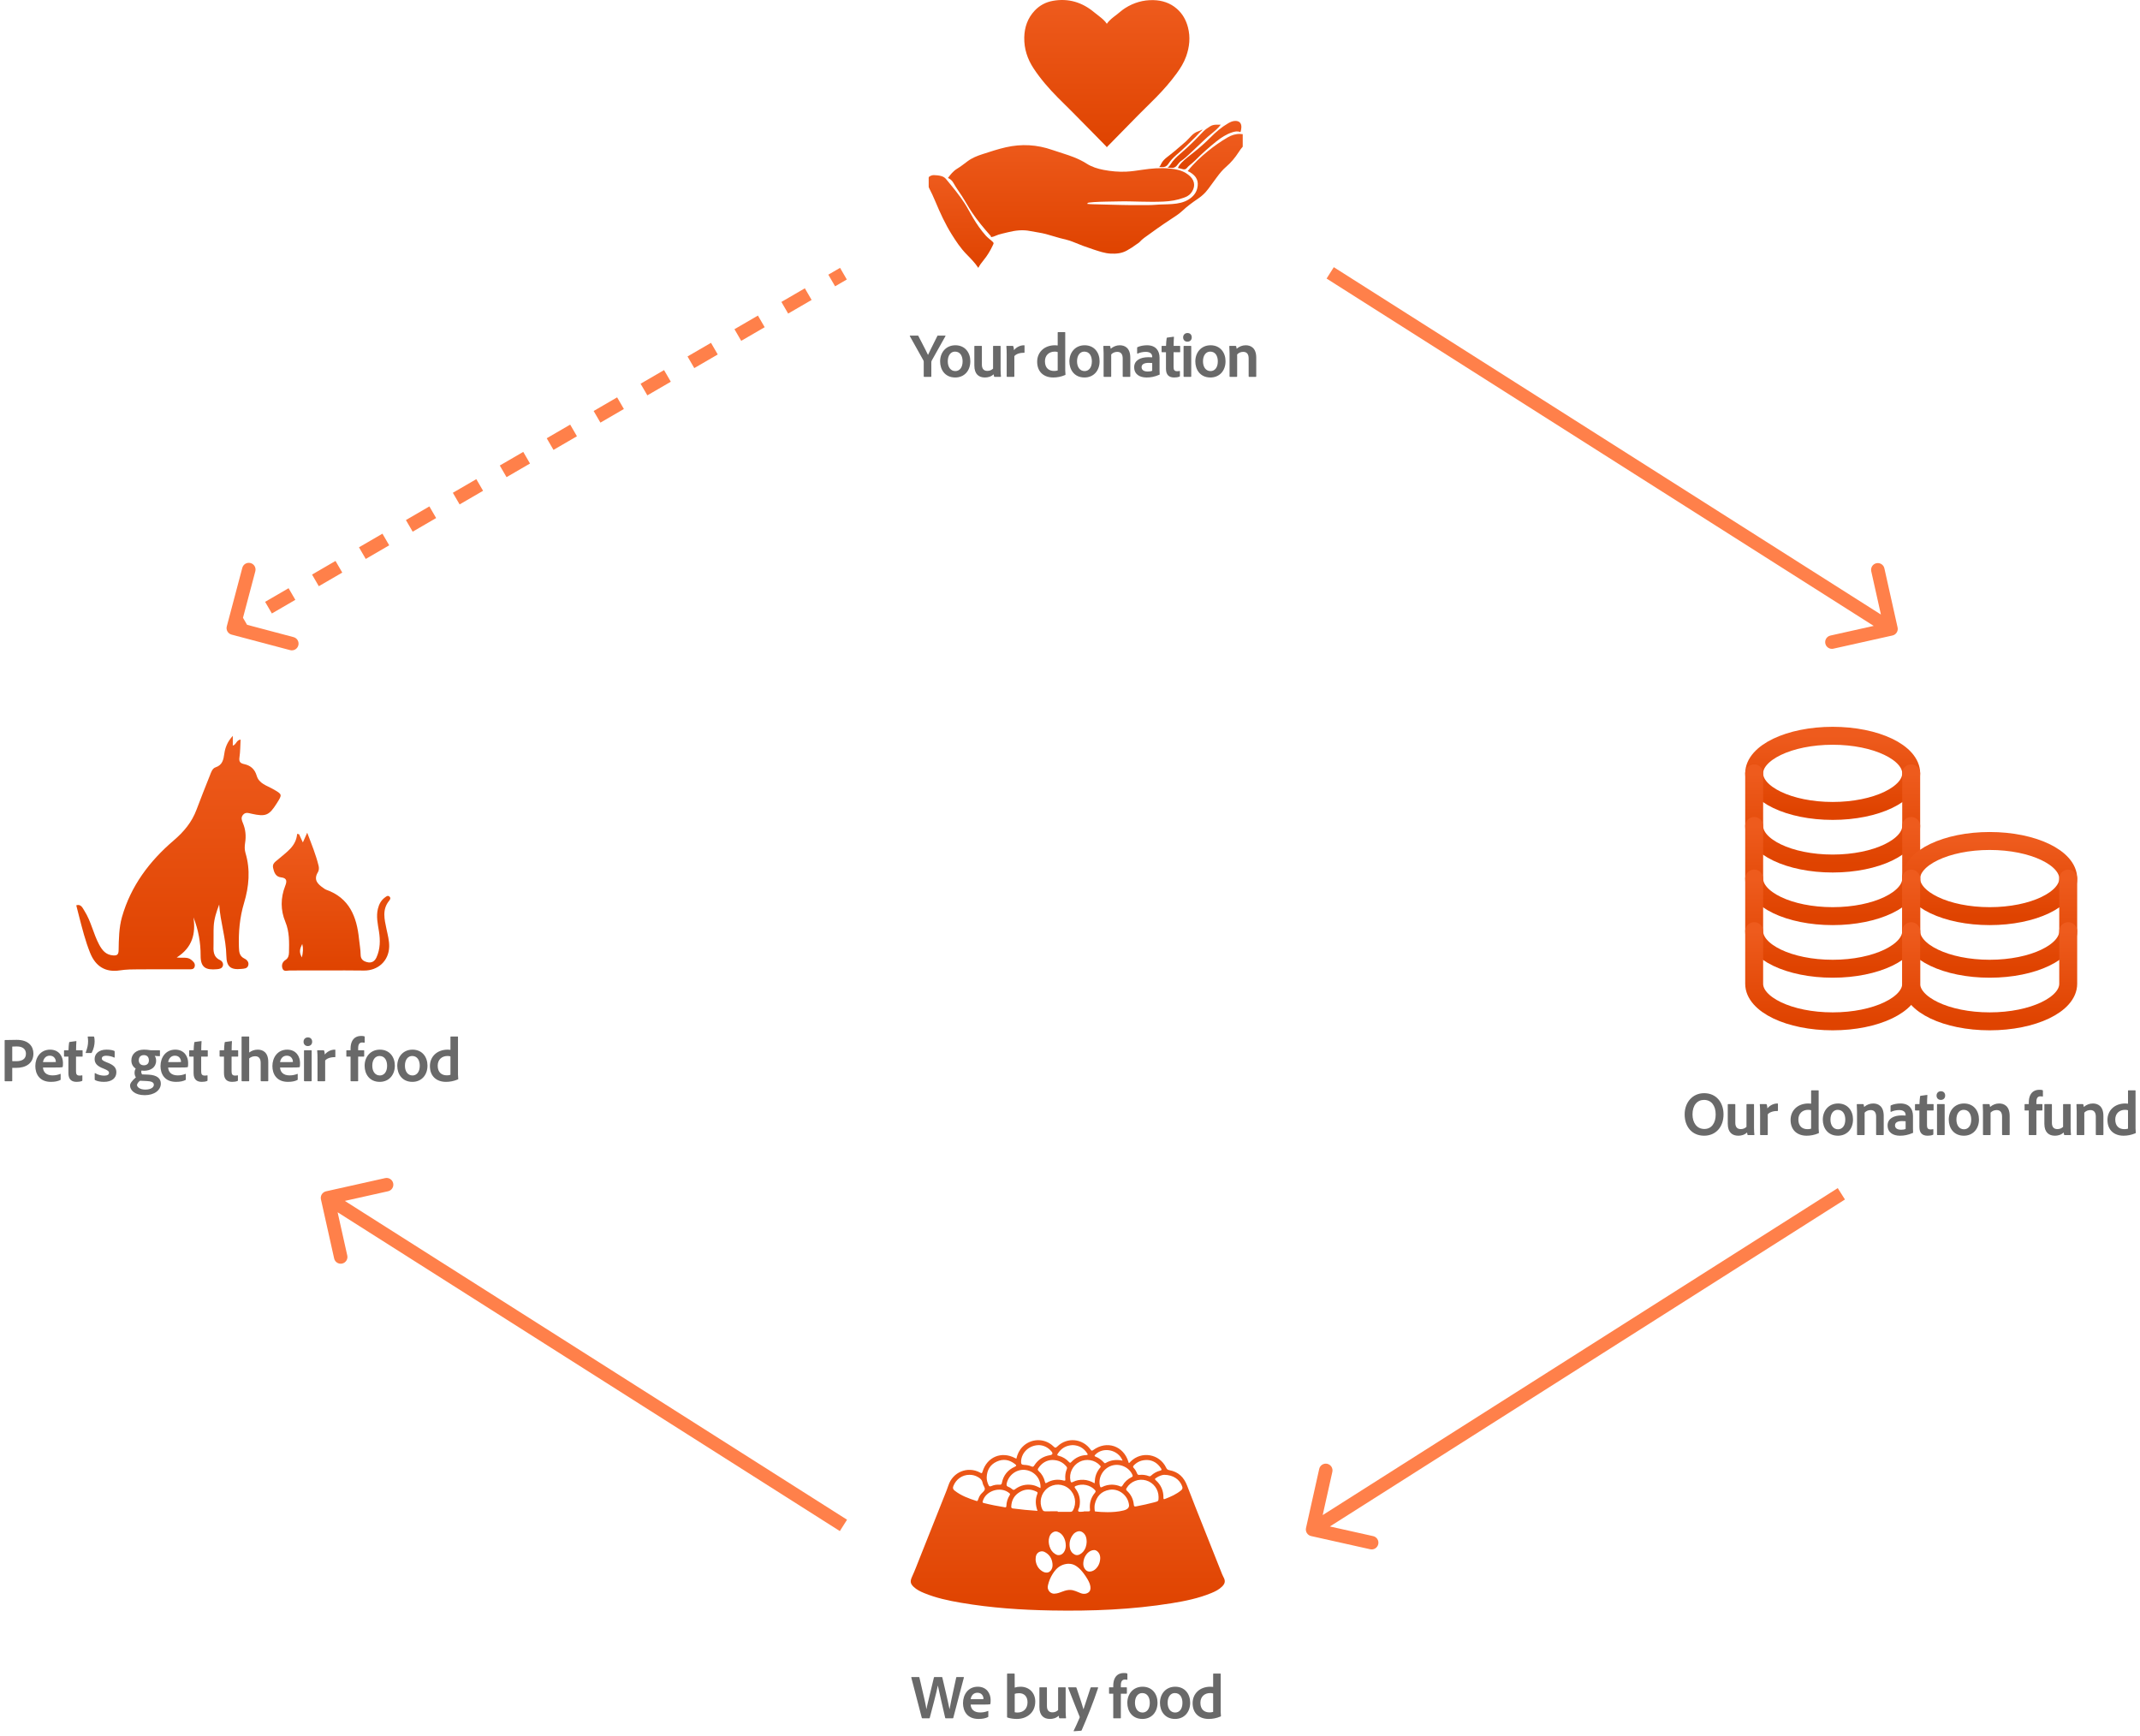 <svg width="477" height="387" viewBox="0 0 477 387" fill="none" xmlns="http://www.w3.org/2000/svg">
<path d="M408.5 180.75C418.165 180.75 426 177 426 172.375C426 167.75 418.165 164 408.5 164C398.835 164 391 167.75 391 172.375C391 177 398.835 180.75 408.5 180.75Z" stroke="url(#paint0_linear_540_60)" stroke-width="4" stroke-linecap="round" stroke-linejoin="round"/>
<path d="M391 172.375C391 172.375 391 179.475 391 184.1C391 188.725 398.835 192.475 408.5 192.475C418.165 192.475 426 188.725 426 184.1C426 181.36 426 172.375 426 172.375" stroke="url(#paint1_linear_540_60)" stroke-width="4" stroke-linecap="round" stroke-linejoin="round"/>
<path d="M391 184.1C391 184.1 391 191.2 391 195.825C391 200.45 398.835 204.2 408.5 204.2C418.165 204.2 426 200.45 426 195.825C426 193.085 426 184.1 426 184.1" stroke="url(#paint2_linear_540_60)" stroke-width="4" stroke-linecap="round" stroke-linejoin="round"/>
<path d="M391 195.825C391 195.825 391 202.925 391 207.55C391 212.175 398.835 215.925 408.5 215.925C418.165 215.925 426 212.175 426 207.55C426 204.81 426 195.825 426 195.825" stroke="url(#paint3_linear_540_60)" stroke-width="4" stroke-linecap="round" stroke-linejoin="round"/>
<path d="M391 207.55C391 207.55 391 214.65 391 219.275C391 223.9 398.835 227.65 408.5 227.65C418.165 227.65 426 223.9 426 219.275C426 216.535 426 207.55 426 207.55" stroke="url(#paint4_linear_540_60)" stroke-width="4" stroke-linecap="round" stroke-linejoin="round"/>
<path d="M443.5 204.2C453.165 204.2 461 200.45 461 195.825C461 191.2 453.165 187.45 443.5 187.45C433.835 187.45 426 191.2 426 195.825C426 200.45 433.835 204.2 443.5 204.2Z" stroke="url(#paint5_linear_540_60)" stroke-width="4" stroke-linecap="round" stroke-linejoin="round"/>
<path d="M426 195.825C426 195.825 426 202.925 426 207.55C426 212.175 433.835 215.925 443.5 215.925C453.165 215.925 461 212.175 461 207.55C461 204.81 461 195.825 461 195.825" stroke="url(#paint6_linear_540_60)" stroke-width="4" stroke-linecap="round" stroke-linejoin="round"/>
<path d="M426 207.55C426 207.55 426 214.65 426 219.275C426 223.9 433.835 227.65 443.5 227.65C453.165 227.65 461 223.9 461 219.275C461 216.535 461 207.55 461 207.55" stroke="url(#paint7_linear_540_60)" stroke-width="4" stroke-linecap="round" stroke-linejoin="round"/>
<path d="M379.844 243.662C377.268 243.662 375.504 245.706 375.504 248.394C375.504 251.124 377.128 253.14 379.844 253.14C382.392 253.14 384.184 251.25 384.17 248.352C384.156 245.762 382.588 243.662 379.844 243.662ZM377.254 248.394C377.254 246.322 378.332 245.16 379.816 245.16C381.454 245.16 382.42 246.434 382.42 248.394C382.434 250.34 381.482 251.642 379.9 251.642C378.178 251.642 377.254 250.2 377.254 248.394ZM390.966 246.196C390.966 246.126 390.952 246.098 390.868 246.098H389.398C389.314 246.098 389.286 246.126 389.286 246.196V251.166C388.936 251.488 388.544 251.67 388.012 251.67C387.172 251.67 386.794 251.138 386.794 250.27V246.196C386.794 246.126 386.78 246.098 386.696 246.098H385.226C385.142 246.098 385.114 246.112 385.114 246.196V250.466C385.114 252.426 386.136 253.14 387.466 253.14C388.096 253.14 388.81 252.986 389.412 252.426C389.426 252.566 389.468 252.776 389.51 252.916C389.524 252.972 389.552 253 389.65 253H390.938C391.022 253 391.064 252.972 391.05 252.902C391.022 252.608 390.966 252.188 390.966 251.46V246.196ZM392.337 246.098C392.267 246.098 392.253 246.112 392.253 246.182C392.309 246.644 392.323 247.456 392.323 248.058V252.888C392.323 252.958 392.351 253 392.449 253H393.905C393.989 253 394.031 252.972 394.031 252.888V248.38C394.353 247.96 395.179 247.61 396.173 247.638C396.271 247.638 396.299 247.61 396.299 247.54V246.056C396.299 245.972 396.271 245.958 396.187 245.958C395.221 245.958 394.423 246.462 393.947 247.05C393.933 246.742 393.877 246.392 393.807 246.21C393.779 246.126 393.737 246.098 393.653 246.098H392.337ZM402.7 253.14C403.54 253.14 404.436 252.986 405.346 252.594C405.416 252.566 405.43 252.538 405.43 252.468C405.402 252.216 405.374 251.852 405.374 251.572V243.116C405.374 243.06 405.374 243.032 405.304 243.032H403.778C403.722 243.032 403.694 243.06 403.694 243.13V246C403.456 245.972 403.288 245.958 403.092 245.958C400.628 245.958 399.116 247.582 399.116 249.612C399.116 251.964 400.67 253.14 402.7 253.14ZM403.694 251.572C403.442 251.656 403.162 251.684 402.882 251.684C401.762 251.684 400.852 251.054 400.852 249.528C400.852 248.17 401.79 247.372 403.036 247.372C403.288 247.372 403.512 247.4 403.694 247.47V251.572ZM409.699 245.958C407.599 245.958 406.297 247.568 406.297 249.556C406.297 251.334 407.333 253.14 409.671 253.14C411.645 253.14 413.031 251.684 413.031 249.514C413.031 247.596 411.855 245.958 409.699 245.958ZM409.615 247.372C410.805 247.372 411.309 248.394 411.309 249.556C411.309 250.998 410.567 251.712 409.699 251.712C408.635 251.712 408.005 250.816 408.005 249.528C408.005 248.198 408.677 247.372 409.615 247.372ZM413.926 252.888C413.926 252.958 413.954 253 414.038 253H415.508C415.578 253 415.62 252.958 415.62 252.888V248.002C415.956 247.638 416.418 247.428 416.978 247.428C417.79 247.428 418.182 247.96 418.182 248.884V252.874C418.182 252.958 418.224 253 418.308 253H419.764C419.834 253 419.876 252.972 419.876 252.874V248.73C419.876 246.49 418.588 245.958 417.538 245.958C416.782 245.958 416.11 246.224 415.508 246.728C415.48 246.504 415.452 246.322 415.41 246.196C415.382 246.126 415.34 246.098 415.242 246.098H413.968C413.884 246.098 413.87 246.126 413.87 246.196C413.898 246.476 413.926 247.232 413.926 247.708V252.888ZM424.759 251.642C424.451 251.768 424.129 251.81 423.765 251.81C422.757 251.81 422.393 251.362 422.393 250.844C422.393 250.242 422.883 249.878 423.989 249.878C424.311 249.878 424.549 249.892 424.759 249.92V251.642ZM426.397 248.73C426.397 247.176 425.557 245.958 423.611 245.958C422.855 245.958 422.085 246.098 421.483 246.378C421.413 246.42 421.399 246.448 421.399 246.518V247.736C421.399 247.82 421.469 247.834 421.511 247.82C422.029 247.568 422.645 247.428 423.345 247.428C424.577 247.428 424.759 248.156 424.759 248.478V248.646C424.633 248.632 424.311 248.618 423.891 248.618C422.071 248.618 420.741 249.36 420.741 250.844C420.741 252.426 421.959 253.14 423.485 253.14C424.437 253.14 425.249 253 426.397 252.51C426.425 252.496 426.425 252.482 426.425 252.454C426.397 252.16 426.397 251.88 426.397 251.572V248.73ZM430.936 251.768C430.936 251.684 430.894 251.67 430.852 251.684C430.656 251.726 430.502 251.74 430.32 251.74C429.718 251.74 429.522 251.446 429.522 250.83V247.512H430.894C430.964 247.512 430.992 247.484 430.992 247.414V246.196C430.992 246.126 430.964 246.098 430.894 246.098H429.536C429.536 245.412 429.564 244.586 429.606 244.124C429.606 244.054 429.578 244.04 429.508 244.054L428.094 244.25C428.024 244.264 427.996 244.306 427.982 244.376C427.912 244.726 427.856 245.608 427.842 246.098H426.96C426.876 246.098 426.848 246.126 426.848 246.21V247.386C426.848 247.47 426.876 247.498 426.946 247.512H427.828V251.194C427.828 252.58 428.514 253.14 429.662 253.14C430.124 253.14 430.474 253.084 430.852 252.944C430.922 252.916 430.936 252.86 430.936 252.776V251.768ZM431.752 252.874C431.752 252.958 431.794 253 431.892 253H433.334C433.432 253 433.46 252.972 433.46 252.888V246.196C433.46 246.112 433.432 246.098 433.348 246.098H431.864C431.794 246.098 431.752 246.126 431.752 246.196V252.874ZM432.606 245.16C433.194 245.16 433.572 244.768 433.572 244.194C433.572 243.634 433.222 243.228 432.62 243.228C432.06 243.228 431.654 243.62 431.654 244.194C431.654 244.768 432.032 245.16 432.606 245.16ZM437.773 245.958C435.673 245.958 434.371 247.568 434.371 249.556C434.371 251.334 435.407 253.14 437.745 253.14C439.719 253.14 441.105 251.684 441.105 249.514C441.105 247.596 439.929 245.958 437.773 245.958ZM437.689 247.372C438.879 247.372 439.383 248.394 439.383 249.556C439.383 250.998 438.641 251.712 437.773 251.712C436.709 251.712 436.079 250.816 436.079 249.528C436.079 248.198 436.751 247.372 437.689 247.372ZM442 252.888C442 252.958 442.028 253 442.112 253H443.582C443.652 253 443.694 252.958 443.694 252.888V248.002C444.03 247.638 444.492 247.428 445.052 247.428C445.864 247.428 446.256 247.96 446.256 248.884V252.874C446.256 252.958 446.298 253 446.382 253H447.838C447.908 253 447.95 252.972 447.95 252.874V248.73C447.95 246.49 446.662 245.958 445.612 245.958C444.856 245.958 444.184 246.224 443.582 246.728C443.554 246.504 443.526 246.322 443.484 246.196C443.456 246.126 443.414 246.098 443.316 246.098H442.042C441.958 246.098 441.944 246.126 441.944 246.196C441.972 246.476 442 247.232 442 247.708V252.888ZM452.21 247.512V252.888C452.21 252.958 452.238 253 452.322 253H453.778C453.89 253 453.904 252.958 453.904 252.888V247.512H455.136C455.22 247.498 455.248 247.484 455.248 247.414V246.182C455.248 246.126 455.234 246.098 455.136 246.098H453.904V245.636C453.904 244.67 454.254 244.362 454.828 244.362C454.954 244.362 455.122 244.376 455.262 244.404C455.332 244.432 455.36 244.39 455.36 244.334V243.13C455.36 243.06 455.36 243.018 455.276 242.99C455.122 242.92 454.87 242.906 454.59 242.906C453.526 242.906 452.882 243.382 452.518 244.138C452.322 244.558 452.21 245.076 452.21 245.776V246.098H451.356C451.3 246.098 451.272 246.112 451.272 246.182V247.414C451.272 247.484 451.286 247.512 451.356 247.512H452.21ZM461.536 246.196C461.536 246.126 461.522 246.098 461.438 246.098H459.968C459.884 246.098 459.856 246.126 459.856 246.196V251.166C459.506 251.488 459.114 251.67 458.582 251.67C457.742 251.67 457.364 251.138 457.364 250.27V246.196C457.364 246.126 457.35 246.098 457.266 246.098H455.796C455.712 246.098 455.684 246.112 455.684 246.196V250.466C455.684 252.426 456.706 253.14 458.036 253.14C458.666 253.14 459.38 252.986 459.982 252.426C459.996 252.566 460.038 252.776 460.08 252.916C460.094 252.972 460.122 253 460.22 253H461.508C461.592 253 461.634 252.972 461.62 252.902C461.592 252.608 461.536 252.188 461.536 251.46V246.196ZM462.893 252.888C462.893 252.958 462.921 253 463.005 253H464.475C464.545 253 464.587 252.958 464.587 252.888V248.002C464.923 247.638 465.385 247.428 465.945 247.428C466.757 247.428 467.149 247.96 467.149 248.884V252.874C467.149 252.958 467.191 253 467.275 253H468.731C468.801 253 468.843 252.972 468.843 252.874V248.73C468.843 246.49 467.555 245.958 466.505 245.958C465.749 245.958 465.077 246.224 464.475 246.728C464.447 246.504 464.419 246.322 464.377 246.196C464.349 246.126 464.307 246.098 464.209 246.098H462.935C462.851 246.098 462.837 246.126 462.837 246.196C462.865 246.476 462.893 247.232 462.893 247.708V252.888ZM473.333 253.14C474.173 253.14 475.069 252.986 475.979 252.594C476.049 252.566 476.063 252.538 476.063 252.468C476.035 252.216 476.007 251.852 476.007 251.572V243.116C476.007 243.06 476.007 243.032 475.937 243.032H474.411C474.355 243.032 474.327 243.06 474.327 243.13V246C474.089 245.972 473.921 245.958 473.725 245.958C471.261 245.958 469.749 247.582 469.749 249.612C469.749 251.964 471.303 253.14 473.333 253.14ZM474.327 251.572C474.075 251.656 473.795 251.684 473.515 251.684C472.395 251.684 471.485 251.054 471.485 249.528C471.485 248.17 472.423 247.372 473.669 247.372C473.921 247.372 474.145 247.4 474.327 247.47V251.572Z" fill="#696969"/>
<path d="M205.8 80.29C205.884 80.444 205.898 80.514 205.898 80.696V83.874C205.898 83.958 205.926 84 206.038 84H207.466C207.564 84 207.592 83.972 207.592 83.874C207.592 83.874 207.592 81.774 207.592 80.752C207.592 80.584 207.62 80.472 207.704 80.332L210.742 74.914C210.77 74.844 210.756 74.802 210.686 74.802H209.048C208.978 74.802 208.95 74.816 208.936 74.886C207.522 77.7 207.074 78.624 206.85 79.114C206.654 78.638 206.178 77.756 204.694 74.872C204.666 74.83 204.652 74.802 204.568 74.802H202.874C202.818 74.802 202.748 74.844 202.804 74.928L205.8 80.29ZM212.951 76.958C210.851 76.958 209.549 78.568 209.549 80.556C209.549 82.334 210.585 84.14 212.923 84.14C214.897 84.14 216.283 82.684 216.283 80.514C216.283 78.596 215.107 76.958 212.951 76.958ZM212.867 78.372C214.057 78.372 214.561 79.394 214.561 80.556C214.561 81.998 213.819 82.712 212.951 82.712C211.887 82.712 211.257 81.816 211.257 80.528C211.257 79.198 211.929 78.372 212.867 78.372ZM223.031 77.196C223.031 77.126 223.017 77.098 222.933 77.098H221.463C221.379 77.098 221.351 77.126 221.351 77.196V82.166C221.001 82.488 220.609 82.67 220.077 82.67C219.237 82.67 218.859 82.138 218.859 81.27V77.196C218.859 77.126 218.845 77.098 218.761 77.098H217.291C217.207 77.098 217.179 77.112 217.179 77.196V81.466C217.179 83.426 218.201 84.14 219.531 84.14C220.161 84.14 220.875 83.986 221.477 83.426C221.491 83.566 221.533 83.776 221.575 83.916C221.589 83.972 221.617 84 221.715 84H223.003C223.087 84 223.129 83.972 223.115 83.902C223.087 83.608 223.031 83.188 223.031 82.46V77.196ZM224.402 77.098C224.332 77.098 224.318 77.112 224.318 77.182C224.374 77.644 224.388 78.456 224.388 79.058V83.888C224.388 83.958 224.416 84 224.514 84H225.97C226.054 84 226.096 83.972 226.096 83.888V79.38C226.418 78.96 227.244 78.61 228.238 78.638C228.336 78.638 228.364 78.61 228.364 78.54V77.056C228.364 76.972 228.336 76.958 228.252 76.958C227.286 76.958 226.488 77.462 226.012 78.05C225.998 77.742 225.942 77.392 225.872 77.21C225.844 77.126 225.802 77.098 225.718 77.098H224.402ZM234.764 84.14C235.604 84.14 236.5 83.986 237.41 83.594C237.48 83.566 237.494 83.538 237.494 83.468C237.466 83.216 237.438 82.852 237.438 82.572V74.116C237.438 74.06 237.438 74.032 237.368 74.032H235.842C235.786 74.032 235.758 74.06 235.758 74.13V77C235.52 76.972 235.352 76.958 235.156 76.958C232.692 76.958 231.18 78.582 231.18 80.612C231.18 82.964 232.734 84.14 234.764 84.14ZM235.758 82.572C235.506 82.656 235.226 82.684 234.946 82.684C233.826 82.684 232.916 82.054 232.916 80.528C232.916 79.17 233.854 78.372 235.1 78.372C235.352 78.372 235.576 78.4 235.758 78.47V82.572ZM241.764 76.958C239.664 76.958 238.362 78.568 238.362 80.556C238.362 82.334 239.398 84.14 241.736 84.14C243.71 84.14 245.096 82.684 245.096 80.514C245.096 78.596 243.92 76.958 241.764 76.958ZM241.68 78.372C242.87 78.372 243.374 79.394 243.374 80.556C243.374 81.998 242.632 82.712 241.764 82.712C240.7 82.712 240.07 81.816 240.07 80.528C240.07 79.198 240.742 78.372 241.68 78.372ZM245.991 83.888C245.991 83.958 246.019 84 246.103 84H247.573C247.643 84 247.685 83.958 247.685 83.888V79.002C248.021 78.638 248.483 78.428 249.043 78.428C249.855 78.428 250.247 78.96 250.247 79.884V83.874C250.247 83.958 250.289 84 250.373 84H251.829C251.899 84 251.941 83.972 251.941 83.874V79.73C251.941 77.49 250.653 76.958 249.603 76.958C248.847 76.958 248.175 77.224 247.573 77.728C247.545 77.504 247.517 77.322 247.475 77.196C247.447 77.126 247.405 77.098 247.307 77.098H246.033C245.949 77.098 245.935 77.126 245.935 77.196C245.963 77.476 245.991 78.232 245.991 78.708V83.888ZM256.824 82.642C256.516 82.768 256.194 82.81 255.83 82.81C254.822 82.81 254.458 82.362 254.458 81.844C254.458 81.242 254.948 80.878 256.054 80.878C256.376 80.878 256.614 80.892 256.824 80.92V82.642ZM258.462 79.73C258.462 78.176 257.622 76.958 255.676 76.958C254.92 76.958 254.15 77.098 253.548 77.378C253.478 77.42 253.464 77.448 253.464 77.518V78.736C253.464 78.82 253.534 78.834 253.576 78.82C254.094 78.568 254.71 78.428 255.41 78.428C256.642 78.428 256.824 79.156 256.824 79.478V79.646C256.698 79.632 256.376 79.618 255.956 79.618C254.136 79.618 252.806 80.36 252.806 81.844C252.806 83.426 254.024 84.14 255.55 84.14C256.502 84.14 257.314 84 258.462 83.51C258.49 83.496 258.49 83.482 258.49 83.454C258.462 83.16 258.462 82.88 258.462 82.572V79.73ZM263.001 82.768C263.001 82.684 262.959 82.67 262.917 82.684C262.721 82.726 262.567 82.74 262.385 82.74C261.783 82.74 261.587 82.446 261.587 81.83V78.512H262.959C263.029 78.512 263.057 78.484 263.057 78.414V77.196C263.057 77.126 263.029 77.098 262.959 77.098H261.601C261.601 76.412 261.629 75.586 261.671 75.124C261.671 75.054 261.643 75.04 261.573 75.054L260.159 75.25C260.089 75.264 260.061 75.306 260.047 75.376C259.977 75.726 259.921 76.608 259.907 77.098H259.025C258.941 77.098 258.913 77.126 258.913 77.21V78.386C258.913 78.47 258.941 78.498 259.011 78.512H259.893V82.194C259.893 83.58 260.579 84.14 261.727 84.14C262.189 84.14 262.539 84.084 262.917 83.944C262.987 83.916 263.001 83.86 263.001 83.776V82.768ZM263.817 83.874C263.817 83.958 263.859 84 263.957 84H265.399C265.497 84 265.525 83.972 265.525 83.888V77.196C265.525 77.112 265.497 77.098 265.413 77.098H263.929C263.859 77.098 263.817 77.126 263.817 77.196V83.874ZM264.671 76.16C265.259 76.16 265.637 75.768 265.637 75.194C265.637 74.634 265.287 74.228 264.685 74.228C264.125 74.228 263.719 74.62 263.719 75.194C263.719 75.768 264.097 76.16 264.671 76.16ZM269.837 76.958C267.737 76.958 266.435 78.568 266.435 80.556C266.435 82.334 267.471 84.14 269.809 84.14C271.783 84.14 273.169 82.684 273.169 80.514C273.169 78.596 271.993 76.958 269.837 76.958ZM269.753 78.372C270.943 78.372 271.447 79.394 271.447 80.556C271.447 81.998 270.705 82.712 269.837 82.712C268.773 82.712 268.143 81.816 268.143 80.528C268.143 79.198 268.815 78.372 269.753 78.372ZM274.065 83.888C274.065 83.958 274.093 84 274.177 84H275.647C275.717 84 275.759 83.958 275.759 83.888V79.002C276.095 78.638 276.557 78.428 277.117 78.428C277.929 78.428 278.321 78.96 278.321 79.884V83.874C278.321 83.958 278.363 84 278.447 84H279.903C279.973 84 280.015 83.972 280.015 83.874V79.73C280.015 77.49 278.727 76.958 277.677 76.958C276.921 76.958 276.249 77.224 275.647 77.728C275.619 77.504 275.591 77.322 275.549 77.196C275.521 77.126 275.479 77.098 275.381 77.098H274.107C274.023 77.098 274.009 77.126 274.009 77.196C274.037 77.476 274.065 78.232 274.065 78.708V83.888Z" fill="#696969"/>
<path d="M276.437 29.856C275.419 29.819 274.49 30.126 273.625 30.633C272.085 31.534 270.628 32.56 269.243 33.684C267.596 35.019 266.049 36.454 264.735 38.133C264.877 38.203 265.033 38.265 265.179 38.35C266.77 39.268 267.229 40.421 266.865 41.971C266.612 43.051 265.918 43.832 265.003 44.423C263.864 45.16 262.579 45.377 261.263 45.478C259.986 45.577 258.702 45.546 257.423 45.655C256.424 45.74 255.42 45.709 254.418 45.719C252.856 45.734 251.292 45.719 249.73 45.68C247.676 45.629 245.62 45.58 243.567 45.524C243.153 45.512 242.737 45.497 242.3 45.433C242.417 45.275 242.524 45.171 242.703 45.156C243.092 45.122 243.478 45.066 243.869 45.041C245.678 44.925 247.491 44.939 249.301 44.892C250.951 44.847 252.603 44.908 254.253 44.944C255.948 44.981 257.644 45.004 259.338 44.929C260.891 44.861 262.409 44.607 263.873 44.069C264.453 43.857 265.004 43.596 265.408 43.109C266.392 41.922 266.493 40.497 265.287 39.31C264.997 39.023 264.67 38.786 264.324 38.576C263.232 37.911 262.012 37.69 260.769 37.568C258.695 37.363 256.636 37.543 254.584 37.848C253.403 38.023 252.223 38.206 251.031 38.26C249.33 38.337 247.644 38.185 245.975 37.863C244.647 37.605 243.363 37.209 242.212 36.474C241.302 35.894 240.339 35.429 239.338 35.034C237.771 34.417 236.145 33.976 234.557 33.42C231.162 32.231 227.714 32.031 224.207 32.828C222.441 33.23 220.726 33.801 219.005 34.358C217.809 34.743 216.651 35.199 215.64 35.965C214.877 36.544 214.117 37.132 213.301 37.631C212.458 38.147 211.873 38.889 211.295 39.671C211.844 39.892 212.25 40.289 212.528 40.791C213.089 41.803 213.781 42.729 214.409 43.698C215.182 44.888 215.847 46.147 216.639 47.325C217.879 49.169 219.3 50.87 220.771 52.532C220.81 52.576 220.884 52.63 220.876 52.666C220.813 52.959 221.027 52.822 221.117 52.81C221.335 52.783 221.546 52.709 221.747 52.617C222.265 52.383 222.802 52.21 223.355 52.084C223.778 51.988 224.2 51.884 224.62 51.779C226.271 51.367 227.931 51.148 229.624 51.499C230.791 51.742 231.983 51.859 233.134 52.169C234.184 52.452 235.221 52.786 236.27 53.073C237.22 53.333 238.199 53.504 239.11 53.886C240.627 54.523 242.166 55.102 243.733 55.607C244.979 56.011 246.211 56.45 247.535 56.525C248.812 56.597 250.049 56.474 251.19 55.833C251.942 55.41 252.671 54.954 253.358 54.433C253.587 54.26 253.858 54.12 254.041 53.918C254.35 53.577 254.684 53.273 255.05 53.007C256.997 51.591 258.953 50.187 260.969 48.87C261.872 48.282 262.781 47.707 263.569 46.971C264.606 46.001 265.739 45.161 266.911 44.366C267.557 43.926 268.167 43.438 268.698 42.86C268.922 42.615 269.131 42.358 269.329 42.091C269.985 41.213 270.62 40.319 271.278 39.442C271.883 38.635 272.507 37.86 273.269 37.205C274.387 36.245 275.314 35.131 276.108 33.898C276.378 33.479 276.661 33.065 277 32.696V29.907C276.81 29.89 276.622 29.865 276.432 29.858L276.437 29.856Z" fill="url(#paint8_linear_540_60)"/>
<path d="M235.818 21.777C236.898 22.865 237.999 23.932 239.079 25.019C240.653 26.603 242.217 28.198 243.784 29.79C244.7 30.72 245.61 31.652 246.525 32.585C246.599 32.662 246.694 32.728 246.686 32.882C246.796 32.663 246.966 32.538 247.11 32.39C249.311 30.141 251.509 27.889 253.721 25.65C255.047 24.307 256.412 23.005 257.734 21.656C259.365 19.991 260.898 18.244 262.275 16.36C263.135 15.182 263.893 13.956 264.385 12.579C265.143 10.456 265.367 8.295 264.792 6.092C264.37 4.474 263.59 3.059 262.316 1.95C260.825 0.651 259.053 0.078 257.104 0.027C254.82 -0.032 252.718 0.587 250.787 1.808C250.098 2.244 249.51 2.803 248.865 3.293C248.083 3.889 247.283 4.464 246.713 5.305C246.265 4.628 245.663 4.133 245.047 3.651C244.647 3.339 244.24 3.032 243.85 2.708C241.175 0.487 238.136 -0.424 234.697 0.185C233.121 0.463 231.746 1.184 230.64 2.356C229.057 4.031 228.352 6.072 228.304 8.341C228.252 10.859 229.006 13.158 230.384 15.247C231.952 17.623 233.816 19.758 235.818 21.777V21.777Z" fill="url(#paint9_linear_540_60)"/>
<path d="M221.106 53.743C220.655 53.331 220.146 52.985 219.735 52.525C218.662 51.325 217.76 50 216.927 48.624C216.277 47.549 215.723 46.418 215.041 45.36C213.801 43.435 212.332 41.688 210.882 39.924C210.609 39.593 210.251 39.371 209.837 39.252C209.303 39.098 208.752 39.047 208.201 39.032C207.818 39.022 207.463 39.139 207.144 39.362C207.044 39.432 206.998 39.503 207 39.63C207.007 40.278 207.005 40.928 207.002 41.576C207.002 41.683 207.024 41.776 207.073 41.869C207.602 42.878 208.074 43.915 208.513 44.964C209.559 47.468 210.689 49.929 212.129 52.237C213.104 53.801 214.125 55.329 215.419 56.655C216.35 57.608 217.298 58.55 218.061 59.706C218.387 59.075 218.792 58.536 219.223 58.015C220.068 56.992 220.738 55.863 221.301 54.669C221.55 54.142 221.545 54.147 221.102 53.741L221.106 53.743Z" fill="url(#paint10_linear_540_60)"/>
<path d="M266.04 33.99C265.128 34.71 264.195 35.411 263.376 36.244C263.065 36.561 262.787 36.903 262.613 37.317C262.591 37.37 262.519 37.455 262.638 37.466C263.03 37.504 263.388 37.677 263.774 37.734C264.08 37.779 264.334 37.709 264.538 37.453C264.739 37.2 264.987 36.986 265.233 36.774C265.64 36.423 266.069 36.096 266.446 35.711C267.914 34.217 269.485 32.838 271.118 31.527C272.199 30.66 273.347 29.914 274.676 29.488C275.245 29.307 275.818 29.185 276.403 29.424C276.5 29.463 276.51 29.414 276.532 29.343C276.63 29.01 276.701 28.673 276.701 28.323C276.707 27.416 276.238 26.943 275.328 26.951C274.741 26.956 274.23 27.204 273.737 27.489C272.265 28.34 270.994 29.446 269.802 30.645C268.615 31.837 267.358 32.948 266.039 33.991L266.04 33.99Z" fill="url(#paint11_linear_540_60)"/>
<path d="M265.591 31.98C264.782 32.743 263.98 33.511 263.127 34.23C262.293 34.934 261.504 35.686 260.921 36.625C260.751 36.898 260.551 37.153 260.249 37.336C260.593 37.392 260.916 37.41 261.239 37.419C261.674 37.431 262.023 37.246 262.3 36.919C262.461 36.727 262.617 36.532 262.779 36.34C262.922 36.171 263.066 36.003 263.254 35.881C263.912 35.453 264.487 34.924 265.056 34.388C266.277 33.235 267.499 32.083 268.722 30.932C269.479 30.218 270.322 29.607 271.087 28.903C271.46 28.561 271.814 28.201 272.104 27.794C271.745 27.794 271.394 27.787 271.042 27.794C270.579 27.804 270.14 27.909 269.74 28.157C269.207 28.488 268.687 28.84 268.241 29.283C267.347 30.17 266.511 31.115 265.595 31.982L265.591 31.98Z" fill="url(#paint12_linear_540_60)"/>
<path d="M264.334 31.529C263.554 32.236 262.723 32.884 261.938 33.584C261.334 34.122 260.667 34.588 260.04 35.1C259.606 35.455 259.2 35.843 258.921 36.339C258.751 36.639 258.654 36.983 258.371 37.227C258.619 37.251 258.853 37.244 259.087 37.251C259.65 37.268 260.081 37.042 260.389 36.569C260.871 35.83 261.461 35.182 262.129 34.609C263.663 33.294 265.12 31.898 266.539 30.464C266.973 30.024 267.351 29.531 267.833 29.136C267.916 29.068 267.981 28.98 268.018 28.851C267.691 29.032 267.372 29.178 267.041 29.287C266.427 29.488 265.939 29.867 265.499 30.321C265.109 30.723 264.746 31.152 264.333 31.527L264.334 31.529Z" fill="url(#paint13_linear_540_60)"/>
<path d="M210.042 373.914C210.014 373.83 210 373.802 209.93 373.802H208.306C208.236 373.802 208.18 373.83 208.166 373.914C207.088 378.492 206.668 380.032 206.5 380.942H206.486C206.374 380.172 206.122 378.898 204.932 373.9C204.918 373.802 204.862 373.802 204.792 373.802H203.21C203.14 373.802 203.112 373.83 203.126 373.914L205.464 382.888C205.506 382.958 205.534 383 205.618 383H207.102C207.2 383 207.228 382.944 207.242 382.874C207.69 381.166 208.782 377.12 209.034 375.706H209.048C209.328 377.092 210.266 381.096 210.686 382.916C210.714 382.972 210.728 383 210.826 383H212.338C212.422 383 212.45 382.986 212.478 382.916L214.844 373.928C214.858 373.844 214.83 373.802 214.746 373.802H213.276C213.192 373.802 213.15 373.844 213.136 373.914C212.156 378.31 211.792 380.172 211.652 380.956H211.638C211.26 379.038 210.588 376.224 210.042 373.914ZM219.199 379.934C219.885 379.934 220.445 379.92 220.641 379.878C220.711 379.864 220.739 379.836 220.753 379.78C220.795 379.626 220.809 379.304 220.809 378.912C220.809 377.582 220.011 375.958 217.939 375.958C215.825 375.958 214.649 377.68 214.649 379.626C214.649 381.348 215.559 383.14 218.107 383.14C219.059 383.14 219.675 382.986 220.207 382.734C220.263 382.706 220.291 382.664 220.291 382.58V381.418C220.291 381.348 220.249 381.334 220.207 381.362C219.675 381.586 219.101 381.698 218.471 381.698C217.043 381.698 216.399 380.914 216.357 379.934H219.199ZM216.357 378.73C216.469 378.044 216.903 377.302 217.869 377.302C218.933 377.302 219.213 378.198 219.213 378.604C219.213 378.618 219.213 378.674 219.213 378.716C219.157 378.73 218.975 378.73 218.443 378.73H216.357ZM224.568 373.032C224.512 373.032 224.47 373.06 224.47 373.13V382.706C224.47 382.748 224.512 382.818 224.568 382.832C225.24 383.042 225.94 383.14 226.668 383.14C228.74 383.14 230.756 381.852 230.756 379.262C230.756 377.386 229.468 375.958 227.452 375.958C226.99 375.958 226.556 376.028 226.178 376.154L226.164 373.144C226.164 373.046 226.136 373.032 226.038 373.032H224.568ZM229.034 379.43C229.034 380.984 227.97 381.712 226.822 381.712C226.584 381.712 226.374 381.698 226.178 381.642V377.554C226.402 377.47 226.668 377.4 227.158 377.4C228.264 377.4 229.034 378.1 229.034 379.43ZM237.531 376.196C237.531 376.126 237.517 376.098 237.433 376.098H235.963C235.879 376.098 235.851 376.126 235.851 376.196V381.166C235.501 381.488 235.109 381.67 234.577 381.67C233.737 381.67 233.359 381.138 233.359 380.27V376.196C233.359 376.126 233.345 376.098 233.261 376.098H231.791C231.707 376.098 231.679 376.112 231.679 376.196V380.466C231.679 382.426 232.701 383.14 234.031 383.14C234.661 383.14 235.375 382.986 235.977 382.426C235.991 382.566 236.033 382.776 236.075 382.916C236.089 382.972 236.117 383 236.215 383H237.503C237.587 383 237.629 382.972 237.615 382.902C237.587 382.608 237.531 382.188 237.531 381.46V376.196ZM238.172 376.098C238.102 376.098 238.06 376.14 238.088 376.196C238.928 378.394 240.272 381.726 240.65 382.65C240.678 382.748 240.664 382.79 240.636 382.874C240.188 383.938 239.74 384.932 239.32 385.772C239.292 385.856 239.306 385.884 239.39 385.884L240.916 385.772C241.028 385.772 241.07 385.73 241.098 385.674C242.232 383.084 243.758 379.304 244.766 376.21C244.78 376.14 244.766 376.098 244.682 376.098H243.24C243.156 376.098 243.114 376.126 243.086 376.182C242.456 378.142 241.966 379.584 241.504 380.998C241.322 380.312 240.846 378.8 239.936 376.182C239.908 376.112 239.866 376.098 239.81 376.098H238.172ZM248.141 377.512V382.888C248.141 382.958 248.169 383 248.253 383H249.709C249.821 383 249.835 382.958 249.835 382.888V377.512H251.067C251.151 377.498 251.179 377.484 251.179 377.414V376.182C251.179 376.126 251.165 376.098 251.067 376.098H249.835V375.636C249.835 374.67 250.185 374.362 250.759 374.362C250.885 374.362 251.053 374.376 251.193 374.404C251.263 374.432 251.291 374.39 251.291 374.334V373.13C251.291 373.06 251.291 373.018 251.207 372.99C251.053 372.92 250.801 372.906 250.521 372.906C249.457 372.906 248.813 373.382 248.449 374.138C248.253 374.558 248.141 375.076 248.141 375.776V376.098H247.287C247.231 376.098 247.203 376.112 247.203 376.182V377.414C247.203 377.484 247.217 377.512 247.287 377.512H248.141ZM254.677 375.958C252.577 375.958 251.275 377.568 251.275 379.556C251.275 381.334 252.311 383.14 254.649 383.14C256.623 383.14 258.009 381.684 258.009 379.514C258.009 377.596 256.833 375.958 254.677 375.958ZM254.593 377.372C255.783 377.372 256.287 378.394 256.287 379.556C256.287 380.998 255.545 381.712 254.677 381.712C253.613 381.712 252.983 380.816 252.983 379.528C252.983 378.198 253.655 377.372 254.593 377.372ZM261.955 375.958C259.855 375.958 258.553 377.568 258.553 379.556C258.553 381.334 259.589 383.14 261.927 383.14C263.901 383.14 265.287 381.684 265.287 379.514C265.287 377.596 264.111 375.958 261.955 375.958ZM261.871 377.372C263.061 377.372 263.565 378.394 263.565 379.556C263.565 380.998 262.823 381.712 261.955 381.712C260.891 381.712 260.261 380.816 260.261 379.528C260.261 378.198 260.933 377.372 261.871 377.372ZM269.414 383.14C270.254 383.14 271.15 382.986 272.06 382.594C272.13 382.566 272.144 382.538 272.144 382.468C272.116 382.216 272.088 381.852 272.088 381.572V373.116C272.088 373.06 272.088 373.032 272.018 373.032H270.492C270.436 373.032 270.408 373.06 270.408 373.13V376C270.17 375.972 270.002 375.958 269.806 375.958C267.342 375.958 265.83 377.582 265.83 379.612C265.83 381.964 267.384 383.14 269.414 383.14ZM270.408 381.572C270.156 381.656 269.876 381.684 269.596 381.684C268.476 381.684 267.566 381.054 267.566 379.528C267.566 378.17 268.504 377.372 269.75 377.372C270.002 377.372 270.226 377.4 270.408 377.47V381.572Z" fill="#696969"/>
<path d="M272.69 351.488C272.578 351.29 272.489 351.083 272.405 350.876C271.11 347.618 269.816 344.359 268.522 341.101C267.214 337.79 265.868 334.489 264.611 331.156C263.891 329.251 262.644 328.052 260.644 327.69C260.261 327.624 260.083 327.46 259.924 327.121C258.448 324.032 254.415 323.355 252.009 325.772C251.897 325.885 251.822 326.054 251.602 326.096C251.574 326.016 251.546 325.932 251.523 325.847C250.444 322.259 246.677 320.99 243.668 323.214C243.365 323.439 243.271 323.35 243.084 323.091C241.309 320.613 237.846 320.28 235.687 322.4C235.304 322.781 235.136 322.715 234.8 322.381C232.875 320.505 229.828 320.557 227.94 322.461C227.202 323.204 226.777 324.102 226.543 325.132C226.422 325.076 226.338 325.038 226.253 324.996C223.226 323.392 219.983 324.742 219.002 328.043C218.861 328.522 218.698 328.353 218.436 328.212C215.67 326.75 212.376 328.095 211.395 331.085C211.264 331.475 211.128 331.866 210.974 332.251C209.012 337.198 207.044 342.144 205.073 347.091C204.489 348.553 203.937 350.03 203.283 351.464C202.858 352.405 202.867 352.945 203.619 353.669C204.306 354.332 205.147 354.741 206.012 355.094C208.656 356.18 211.427 356.773 214.226 357.248C220.899 358.39 227.632 358.842 234.393 358.964C243.365 359.124 252.303 358.781 261.177 357.346C264.181 356.862 267.157 356.251 269.994 355.085C270.872 354.723 271.732 354.304 272.419 353.608C273.101 352.922 273.171 352.334 272.69 351.488V351.488ZM252.742 326.604C253.513 325.819 254.443 325.414 255.686 325.424C256.962 325.461 258.027 326.11 258.793 327.3C258.966 327.573 258.948 327.709 258.602 327.794C257.826 327.982 257.149 328.372 256.565 328.913C256.406 329.058 256.27 329.091 256.065 329.011C255.392 328.753 254.691 328.668 253.976 328.743C253.677 328.776 253.546 328.659 253.443 328.4C253.266 327.968 253.042 327.549 252.71 327.211C252.485 326.975 252.537 326.816 252.742 326.604V326.604ZM252.415 328.743C252.514 328.974 252.518 329.101 252.261 329.228C251.383 329.651 250.682 330.29 250.187 331.137C250.056 331.363 249.925 331.4 249.691 331.297C249.103 331.038 248.476 330.935 247.836 330.921C247.079 330.935 246.355 331.085 245.677 331.433C245.402 331.574 245.276 331.579 245.187 331.231C244.706 329.397 245.841 327.352 247.719 326.707C249.546 326.077 251.691 327.013 252.415 328.743ZM244.117 324.258C245.85 322.419 249.243 323.091 250.219 325.565C248.85 325.278 247.598 325.41 246.439 326.096C246.229 326.218 246.135 326.077 246.023 325.95C245.514 325.391 244.916 324.954 244.206 324.676C243.949 324.577 243.902 324.488 244.117 324.258ZM245.131 326.604C245.243 326.726 245.463 326.848 245.276 327.065C244.85 327.549 244.528 328.09 244.304 328.696C244.079 329.294 244.033 329.924 243.991 330.62C243.173 330.159 242.36 329.858 241.467 329.834C240.654 329.811 239.865 329.942 239.145 330.323C238.767 330.521 238.678 330.389 238.603 330.037C238.243 328.4 239.075 326.646 240.612 325.838C242.094 325.057 244.042 325.381 245.131 326.604V326.604ZM242.958 336.455C243 336.803 242.888 336.888 242.58 336.873C242.248 336.864 241.911 336.873 241.575 336.873V336.92C241.164 336.92 240.622 337.076 240.388 336.873C240.154 336.671 240.547 336.182 240.612 335.801C240.883 334.315 240.612 332.961 239.687 331.767C239.435 331.438 239.482 331.334 239.841 331.189C241.276 330.62 242.981 330.977 244.028 332.082C244.243 332.312 244.285 332.463 244.061 332.731C243.159 333.808 242.799 335.063 242.958 336.455V336.455ZM235.762 336.972V336.855C234.832 336.855 233.903 336.84 232.968 336.859C232.636 336.869 232.468 336.718 232.333 336.436C231.552 334.851 232.024 332.844 233.449 331.729C234.898 330.596 236.916 330.648 238.299 331.852C239.669 333.036 240.033 335.068 239.178 336.61C239.033 336.873 238.865 336.986 238.561 336.977C237.631 336.963 236.697 336.972 235.762 336.972V336.972ZM237.561 344.505C237.557 345.041 237.435 345.586 237.075 346.052C236.767 346.452 236.365 346.663 235.856 346.626C235.608 346.607 235.388 346.489 235.178 346.362C234.547 345.972 234.164 345.389 233.945 344.693C233.73 344.016 233.678 343.32 233.879 342.634C234.033 342.112 234.337 341.698 234.842 341.463C235.131 341.322 235.43 341.322 235.73 341.42C236.332 341.623 236.762 342.036 237.071 342.577C237.402 343.16 237.552 343.79 237.561 344.505V344.505ZM239.187 342.041C239.416 341.745 239.715 341.538 240.066 341.397C240.519 341.218 240.944 341.279 241.332 341.557C241.776 341.872 242.024 342.318 242.136 342.845C242.187 343.104 242.21 343.372 242.215 343.677C242.187 344.486 241.958 345.262 241.388 345.911C241.192 346.132 240.958 346.306 240.697 346.447C240.164 346.738 239.669 346.654 239.211 346.292C238.799 345.972 238.57 345.535 238.477 345.032C238.267 343.931 238.491 342.925 239.187 342.041V342.041ZM235.781 324.008C236.547 322.795 237.641 322.16 239.122 322.104C240.472 322.156 241.566 322.753 242.337 323.943C242.514 324.211 242.486 324.319 242.136 324.328C240.804 324.375 239.692 324.921 238.781 325.88C238.594 326.082 238.482 326.096 238.295 325.889C237.655 325.179 236.86 324.7 235.935 324.474C235.566 324.389 235.645 324.225 235.781 324.008V324.008ZM237.673 326.839C237.832 327.027 237.893 327.192 237.79 327.446C237.491 328.165 237.379 328.922 237.458 329.703C237.486 330.022 237.402 330.079 237.094 329.999C235.776 329.656 234.505 329.797 233.323 330.497C233.061 330.652 232.987 330.587 232.921 330.314C232.702 329.359 232.234 328.532 231.51 327.874C231.281 327.667 231.272 327.507 231.435 327.258C232.211 326.077 233.29 325.457 234.529 325.419C235.912 325.428 236.893 325.917 237.673 326.839V326.839ZM227.595 325.72C227.702 323.712 229.426 322.099 231.622 322.109C232.636 322.151 233.622 322.612 234.379 323.529C234.744 323.961 234.613 324.267 234.038 324.352C232.538 324.587 231.361 325.344 230.543 326.632C230.356 326.928 230.211 326.994 229.889 326.848C229.375 326.613 228.819 326.533 228.253 326.51C227.711 326.486 227.566 326.308 227.595 325.72ZM228.683 327.657C230.66 327.972 232.062 329.674 231.921 331.682C231.309 331.386 230.744 331.099 230.113 330.996C228.697 330.761 227.408 331.066 226.263 331.931C226.029 332.11 225.884 332.143 225.646 331.946C225.389 331.734 225.099 331.532 224.791 331.424C224.314 331.254 224.31 330.977 224.412 330.558C224.894 328.635 226.772 327.347 228.683 327.657V327.657ZM222.146 325.79C223.595 325.113 224.973 325.33 226.23 326.327C226.534 326.571 226.674 326.717 226.174 326.943C224.623 327.634 223.656 328.833 223.319 330.511C223.254 330.836 223.151 330.949 222.814 330.925C222.179 330.883 221.544 330.977 220.959 331.24C220.6 331.4 220.459 331.264 220.324 330.968C220.076 330.431 219.922 329.881 219.931 329.279C219.992 327.685 220.693 326.468 222.146 325.79V325.79ZM218.586 333.112C218.31 333.469 218.133 333.883 217.988 334.315C217.932 334.489 217.876 334.626 217.642 334.551C215.918 333.991 214.222 333.384 212.768 332.232C212.371 331.917 212.338 331.616 212.525 331.174C213.147 329.674 214.502 328.729 216.091 328.725C216.763 328.715 217.385 328.884 217.964 329.214C218.497 329.515 218.918 329.867 219.025 330.558C219.1 331.043 219.576 331.527 219.506 331.95C219.436 332.378 218.894 332.712 218.586 333.112V333.112ZM220.973 341.815H220.969L220.973 341.811V341.815ZM225.062 333.257C224.585 334 224.342 334.819 224.314 335.698C224.305 335.928 224.202 335.999 223.997 335.966C222.394 335.712 220.805 335.397 219.231 335.002C218.969 334.936 219.002 334.776 219.062 334.574C219.749 332.218 223.085 331.217 224.964 332.797C225.137 332.942 225.197 333.046 225.062 333.257V333.257ZM225.408 335.783C225.464 334.353 226.113 333.262 227.324 332.552C228.524 331.842 229.772 331.852 231.015 332.472C231.183 332.557 231.347 332.646 231.244 332.9C230.73 334.156 230.777 335.42 231.258 336.761C229.342 336.634 227.548 336.46 225.758 336.225C225.454 336.187 225.398 336.041 225.408 335.783V335.783ZM232.211 350.148C231.449 349.63 231.024 348.892 230.87 347.989C230.856 347.9 230.847 347.811 230.837 347.721C230.833 347.655 230.837 347.59 230.837 347.528C230.837 347.204 230.875 346.889 231.001 346.588C231.291 345.892 232.16 345.572 232.837 345.92C233.884 346.452 234.449 347.326 234.589 348.483C234.645 348.934 234.608 349.381 234.393 349.785C234.136 350.26 233.744 350.552 233.178 350.519C232.828 350.495 232.501 350.35 232.211 350.148V350.148ZM242.575 354.972C242.229 355.216 241.841 355.282 241.43 355.24C241.052 355.207 240.711 355.033 240.365 354.892C239.94 354.718 239.519 354.535 239.07 354.441C238.477 354.323 237.902 354.403 237.332 354.572C236.874 354.709 236.444 354.906 235.991 355.047C235.664 355.146 235.332 355.212 234.991 355.221C234.281 355.24 233.716 354.704 233.566 354.06C233.505 353.796 233.543 353.542 233.603 353.279C233.711 352.842 233.837 352.414 234.015 352C234.356 351.215 234.79 350.477 235.365 349.842C236.043 349.099 236.893 348.671 237.898 348.563C237.935 348.558 237.972 348.553 238.01 348.553C238.075 348.549 238.141 348.553 238.201 348.553C238.879 348.544 239.477 348.76 240.024 349.155C240.664 349.611 241.178 350.195 241.636 350.829C241.925 351.234 242.21 351.643 242.453 352.075C242.734 352.574 242.981 353.091 243.051 353.674C243.112 354.187 243.028 354.652 242.575 354.972V354.972ZM244.215 349.71C243.897 350.011 243.519 350.209 243.08 350.279C242.617 350.354 242.234 350.204 241.93 349.856C241.561 349.433 241.425 348.92 241.467 348.365C241.514 347.679 241.72 347.044 242.14 346.489C242.486 346.024 242.925 345.69 243.495 345.544C244.042 345.398 244.481 345.582 244.822 346.01C245.117 346.376 245.229 346.809 245.238 347.256C245.215 348.22 244.907 349.047 244.215 349.71V349.71ZM244.407 338.119C244.439 338.129 244.467 338.138 244.5 338.143C244.486 338.143 244.477 338.143 244.463 338.143C244.444 338.138 244.425 338.134 244.407 338.124V338.119ZM251.584 335.924C251.378 336.403 250.794 336.577 250.444 336.667C248.112 337.268 245.234 337 244.678 336.949C244.449 336.925 244.257 336.902 244.14 336.892C244.126 336.888 244.112 336.888 244.098 336.883C244.079 336.873 244.061 336.864 244.042 336.845C244.037 336.864 244.033 336.883 244.033 336.906C244.033 336.888 244.037 336.864 244.037 336.845C243.995 336.615 243.963 336.333 243.963 336.013C243.963 335.731 243.991 335.486 244.028 335.279C244.43 333.511 245.477 332.388 247.276 332.068C249.374 331.701 251.429 333.304 251.654 335.439C251.663 335.514 251.677 335.712 251.584 335.924V335.924ZM257.378 334.833C256.009 335.204 254.626 335.491 253.233 335.764C252.859 335.834 252.761 335.75 252.724 335.378C252.607 334.156 252.093 333.107 251.191 332.279C250.948 332.058 250.99 331.894 251.135 331.659C252.014 330.196 253.794 329.496 255.448 329.971C257.102 330.441 258.247 331.964 258.242 333.685C258.237 334.588 258.228 334.598 257.378 334.833V334.833ZM263.284 332.167C262.204 333.069 260.948 333.62 259.653 334.109C259.42 334.198 259.321 334.165 259.326 333.873C259.364 332.279 258.784 330.944 257.583 329.9C257.326 329.674 257.457 329.58 257.644 329.449C258.322 328.974 259.069 328.729 259.494 328.725C261.513 328.739 262.957 329.773 263.499 331.292C263.625 331.649 263.602 331.903 263.284 332.167V332.167Z" fill="url(#paint14_linear_540_60)"/>
<path d="M1.036 240.902C1.036 240.972 1.078 241 1.148 241H2.618C2.702 241 2.73 240.958 2.73 240.888V238.018C3.052 238.018 3.164 238.018 3.612 238.018C5.726 238.018 7.448 237.052 7.448 234.826C7.448 233.286 6.44 231.774 3.724 231.774C2.702 231.774 1.666 231.802 1.134 231.816C1.064 231.816 1.036 231.858 1.036 231.928V240.902ZM2.73 233.272C2.884 233.258 3.276 233.244 3.766 233.244C5.054 233.244 5.782 233.846 5.782 234.868C5.782 236.142 4.788 236.534 3.612 236.534C3.15 236.534 2.968 236.534 2.73 236.52V233.272ZM12.426 237.934C13.112 237.934 13.672 237.92 13.868 237.878C13.938 237.864 13.966 237.836 13.98 237.78C14.022 237.626 14.036 237.304 14.036 236.912C14.036 235.582 13.238 233.958 11.166 233.958C9.052 233.958 7.876 235.68 7.876 237.626C7.876 239.348 8.786 241.14 11.334 241.14C12.286 241.14 12.902 240.986 13.434 240.734C13.49 240.706 13.518 240.664 13.518 240.58V239.418C13.518 239.348 13.476 239.334 13.434 239.362C12.902 239.586 12.328 239.698 11.698 239.698C10.27 239.698 9.626 238.914 9.584 237.934H12.426ZM9.584 236.73C9.696 236.044 10.13 235.302 11.096 235.302C12.16 235.302 12.44 236.198 12.44 236.604C12.44 236.618 12.44 236.674 12.44 236.716C12.384 236.73 12.202 236.73 11.67 236.73H9.584ZM18.357 239.768C18.357 239.684 18.315 239.67 18.273 239.684C18.077 239.726 17.923 239.74 17.741 239.74C17.139 239.74 16.943 239.446 16.943 238.83V235.512H18.315C18.385 235.512 18.413 235.484 18.413 235.414V234.196C18.413 234.126 18.385 234.098 18.315 234.098H16.957C16.957 233.412 16.985 232.586 17.027 232.124C17.027 232.054 16.999 232.04 16.929 232.054L15.515 232.25C15.445 232.264 15.417 232.306 15.403 232.376C15.333 232.726 15.277 233.608 15.263 234.098H14.381C14.297 234.098 14.269 234.126 14.269 234.21V235.386C14.269 235.47 14.297 235.498 14.367 235.512H15.249V239.194C15.249 240.58 15.935 241.14 17.083 241.14C17.545 241.14 17.895 241.084 18.273 240.944C18.343 240.916 18.357 240.86 18.357 240.776V239.768ZM20.322 234.714C20.392 234.714 20.406 234.686 20.448 234.644C20.896 233.776 21.092 232.866 21.092 232.096C21.092 231.704 21.05 231.382 20.994 231.144C20.966 231.06 20.924 231.032 20.854 231.032H19.622C19.566 231.032 19.552 231.074 19.552 231.13C19.594 231.354 19.636 231.732 19.636 232.068C19.636 232.936 19.468 233.594 19.104 234.616C19.09 234.672 19.104 234.714 19.16 234.714H20.322ZM25.433 235.722C25.517 235.75 25.559 235.708 25.559 235.638V234.406C25.559 234.336 25.545 234.28 25.475 234.238C25.139 234.07 24.523 233.958 23.711 233.958C21.961 233.958 21.093 234.952 21.093 236.016C21.093 237.024 21.639 237.654 23.165 238.214C24.033 238.564 24.299 238.788 24.299 239.138C24.299 239.502 23.949 239.754 23.221 239.754C22.591 239.754 21.821 239.586 21.219 239.194C21.163 239.166 21.107 239.194 21.107 239.264V240.594C21.107 240.678 21.135 240.706 21.205 240.748C21.625 240.986 22.353 241.14 23.179 241.14C24.901 241.14 25.937 240.314 25.937 238.998C25.937 238.004 25.391 237.374 23.795 236.786C22.899 236.436 22.689 236.226 22.689 235.918C22.689 235.624 22.941 235.316 23.683 235.316C24.299 235.316 24.999 235.484 25.433 235.722ZM32.739 240.958C33.593 241 34.294 241.168 34.294 241.784C34.294 242.316 33.706 242.862 32.376 242.862C31.213 242.862 30.541 242.316 30.541 241.826C30.541 241.616 30.808 241.168 31.213 240.888L32.739 240.958ZM32.068 235.176C32.852 235.176 33.188 235.694 33.188 236.352C33.188 237.038 32.767 237.444 32.068 237.444C31.326 237.444 30.933 236.968 30.933 236.324C30.933 235.61 31.367 235.176 32.068 235.176ZM31.675 239.474C31.564 239.334 31.508 239.194 31.494 239.04C31.465 238.9 31.494 238.76 31.535 238.62C31.718 238.648 31.913 238.662 32.096 238.662C33.608 238.662 34.797 237.906 34.797 236.408C34.797 235.904 34.644 235.568 34.489 235.344C34.797 235.386 35.301 235.414 35.568 235.414C35.638 235.414 35.651 235.386 35.651 235.33V234.182C35.651 234.126 35.638 234.098 35.568 234.098H33.621C33.538 234.098 33.425 234.084 33.3 234.056C33.005 234 32.557 233.958 32.068 233.958C30.303 233.958 29.282 235.008 29.282 236.352C29.282 237.206 29.674 237.808 30.247 238.172C30.079 238.452 29.995 238.76 29.995 239.082C29.982 239.46 30.079 239.824 30.29 240.132C29.366 240.93 28.988 241.504 28.988 241.952C28.988 242.974 30.009 244.108 32.264 244.108C34.447 244.108 35.847 242.96 35.847 241.532C35.847 240.384 35.022 239.628 33.103 239.53L31.675 239.474ZM40.326 237.934C41.012 237.934 41.572 237.92 41.768 237.878C41.838 237.864 41.866 237.836 41.88 237.78C41.922 237.626 41.936 237.304 41.936 236.912C41.936 235.582 41.138 233.958 39.066 233.958C36.952 233.958 35.776 235.68 35.776 237.626C35.776 239.348 36.686 241.14 39.234 241.14C40.186 241.14 40.802 240.986 41.334 240.734C41.39 240.706 41.418 240.664 41.418 240.58V239.418C41.418 239.348 41.376 239.334 41.334 239.362C40.802 239.586 40.228 239.698 39.598 239.698C38.17 239.698 37.526 238.914 37.484 237.934H40.326ZM37.484 236.73C37.596 236.044 38.03 235.302 38.996 235.302C40.06 235.302 40.34 236.198 40.34 236.604C40.34 236.618 40.34 236.674 40.34 236.716C40.284 236.73 40.102 236.73 39.57 236.73H37.484ZM46.257 239.768C46.257 239.684 46.215 239.67 46.173 239.684C45.977 239.726 45.823 239.74 45.641 239.74C45.039 239.74 44.843 239.446 44.843 238.83V235.512H46.215C46.285 235.512 46.313 235.484 46.313 235.414V234.196C46.313 234.126 46.285 234.098 46.215 234.098H44.857C44.857 233.412 44.885 232.586 44.927 232.124C44.927 232.054 44.899 232.04 44.829 232.054L43.415 232.25C43.345 232.264 43.317 232.306 43.303 232.376C43.233 232.726 43.177 233.608 43.163 234.098H42.281C42.197 234.098 42.169 234.126 42.169 234.21V235.386C42.169 235.47 42.197 235.498 42.267 235.512H43.149V239.194C43.149 240.58 43.835 241.14 44.983 241.14C45.445 241.14 45.795 241.084 46.173 240.944C46.243 240.916 46.257 240.86 46.257 240.776V239.768ZM53.032 239.768C53.032 239.684 52.99 239.67 52.948 239.684C52.752 239.726 52.598 239.74 52.416 239.74C51.814 239.74 51.618 239.446 51.618 238.83V235.512H52.99C53.06 235.512 53.088 235.484 53.088 235.414V234.196C53.088 234.126 53.06 234.098 52.99 234.098H51.632C51.632 233.412 51.66 232.586 51.702 232.124C51.702 232.054 51.674 232.04 51.604 232.054L50.19 232.25C50.12 232.264 50.092 232.306 50.078 232.376C50.008 232.726 49.952 233.608 49.938 234.098H49.056C48.972 234.098 48.944 234.126 48.944 234.21V235.386C48.944 235.47 48.972 235.498 49.042 235.512H49.924V239.194C49.924 240.58 50.61 241.14 51.758 241.14C52.22 241.14 52.57 241.084 52.948 240.944C53.018 240.916 53.032 240.86 53.032 240.776V239.768ZM55.542 235.918C55.906 235.596 56.368 235.428 56.886 235.428C57.698 235.428 58.104 235.96 58.104 236.898V240.874C58.104 240.958 58.146 241 58.23 241H59.686C59.756 241 59.798 240.972 59.798 240.874V236.73C59.798 234.49 58.524 233.958 57.46 233.958C56.662 233.958 56.074 234.21 55.542 234.602V231.13C55.542 231.06 55.528 231.032 55.444 231.032H53.96C53.876 231.032 53.848 231.074 53.848 231.13V240.888C53.848 240.958 53.876 241 53.96 241H55.444C55.528 241 55.542 240.972 55.542 240.902V235.918ZM65.269 237.934C65.954 237.934 66.514 237.92 66.71 237.878C66.781 237.864 66.808 237.836 66.823 237.78C66.865 237.626 66.879 237.304 66.879 236.912C66.879 235.582 66.081 233.958 64.008 233.958C61.895 233.958 60.718 235.68 60.718 237.626C60.718 239.348 61.629 241.14 64.177 241.14C65.129 241.14 65.745 240.986 66.276 240.734C66.332 240.706 66.361 240.664 66.361 240.58V239.418C66.361 239.348 66.319 239.334 66.276 239.362C65.745 239.586 65.171 239.698 64.54 239.698C63.112 239.698 62.468 238.914 62.426 237.934H65.269ZM62.426 236.73C62.538 236.044 62.972 235.302 63.938 235.302C65.002 235.302 65.282 236.198 65.282 236.604C65.282 236.618 65.282 236.674 65.282 236.716C65.227 236.73 65.044 236.73 64.513 236.73H62.426ZM67.76 240.874C67.76 240.958 67.802 241 67.9 241H69.342C69.44 241 69.468 240.972 69.468 240.888V234.196C69.468 234.112 69.44 234.098 69.356 234.098H67.872C67.802 234.098 67.76 234.126 67.76 234.196V240.874ZM68.614 233.16C69.202 233.16 69.58 232.768 69.58 232.194C69.58 231.634 69.23 231.228 68.628 231.228C68.068 231.228 67.662 231.62 67.662 232.194C67.662 232.768 68.04 233.16 68.614 233.16ZM70.785 234.098C70.716 234.098 70.701 234.112 70.701 234.182C70.757 234.644 70.772 235.456 70.772 236.058V240.888C70.772 240.958 70.799 241 70.897 241H72.353C72.438 241 72.48 240.972 72.48 240.888V236.38C72.802 235.96 73.627 235.61 74.621 235.638C74.719 235.638 74.748 235.61 74.748 235.54V234.056C74.748 233.972 74.719 233.958 74.635 233.958C73.669 233.958 72.871 234.462 72.395 235.05C72.382 234.742 72.326 234.392 72.255 234.21C72.228 234.126 72.186 234.098 72.102 234.098H70.785ZM78.138 235.512V240.888C78.138 240.958 78.166 241 78.25 241H79.706C79.818 241 79.832 240.958 79.832 240.888V235.512H81.064C81.148 235.498 81.176 235.484 81.176 235.414V234.182C81.176 234.126 81.162 234.098 81.064 234.098H79.832V233.636C79.832 232.67 80.182 232.362 80.756 232.362C80.882 232.362 81.05 232.376 81.19 232.404C81.26 232.432 81.288 232.39 81.288 232.334V231.13C81.288 231.06 81.288 231.018 81.204 230.99C81.05 230.92 80.798 230.906 80.518 230.906C79.454 230.906 78.81 231.382 78.446 232.138C78.25 232.558 78.138 233.076 78.138 233.776V234.098H77.284C77.228 234.098 77.2 234.112 77.2 234.182V235.414C77.2 235.484 77.214 235.512 77.284 235.512H78.138ZM84.675 233.958C82.575 233.958 81.273 235.568 81.273 237.556C81.273 239.334 82.309 241.14 84.647 241.14C86.621 241.14 88.007 239.684 88.007 237.514C88.007 235.596 86.831 233.958 84.675 233.958ZM84.591 235.372C85.781 235.372 86.285 236.394 86.285 237.556C86.285 238.998 85.543 239.712 84.675 239.712C83.611 239.712 82.981 238.816 82.981 237.528C82.981 236.198 83.653 235.372 84.591 235.372ZM91.952 233.958C89.852 233.958 88.55 235.568 88.55 237.556C88.55 239.334 89.586 241.14 91.924 241.14C93.898 241.14 95.284 239.684 95.284 237.514C95.284 235.596 94.108 233.958 91.952 233.958ZM91.868 235.372C93.058 235.372 93.562 236.394 93.562 237.556C93.562 238.998 92.82 239.712 91.952 239.712C90.888 239.712 90.258 238.816 90.258 237.528C90.258 236.198 90.93 235.372 91.868 235.372ZM99.411 241.14C100.251 241.14 101.147 240.986 102.057 240.594C102.127 240.566 102.141 240.538 102.141 240.468C102.113 240.216 102.085 239.852 102.085 239.572V231.116C102.085 231.06 102.085 231.032 102.015 231.032H100.489C100.433 231.032 100.405 231.06 100.405 231.13V234C100.167 233.972 99.999 233.958 99.803 233.958C97.339 233.958 95.827 235.582 95.827 237.612C95.827 239.964 97.381 241.14 99.411 241.14ZM100.405 239.572C100.153 239.656 99.873 239.684 99.593 239.684C98.473 239.684 97.563 239.054 97.563 237.528C97.563 236.17 98.501 235.372 99.747 235.372C99.999 235.372 100.223 235.4 100.405 235.47V239.572Z" fill="#696969"/>
<path d="M51.89 164V166.191C52.704 165.956 52.679 164.933 53.633 164.849C53.556 166.181 53.566 167.499 53.377 168.789C53.233 169.761 53.51 170.118 54.453 170.322C55.831 170.62 56.792 171.423 57.216 172.899C57.728 174.673 59.499 175.101 60.88 175.893C62.945 177.082 62.963 177.05 61.676 179.084C59.979 181.769 59.232 182.085 56.059 181.373C55.365 181.219 54.706 180.96 54.148 181.647C53.661 182.25 53.889 182.849 54.141 183.445C54.748 184.879 54.877 186.37 54.632 187.891C54.509 188.656 54.506 189.416 54.723 190.139C55.845 193.894 55.498 197.614 54.394 201.285C53.426 204.5 53.145 207.764 53.254 211.102C53.289 212.214 53.363 213.125 54.516 213.679C55.081 213.953 55.568 214.521 55.312 215.25C55.084 215.902 54.411 215.902 53.84 215.962C51.389 216.221 50.498 215.464 50.453 213.034C50.383 209.181 49.106 205.492 48.854 201.615C48.261 203.192 47.721 204.784 47.634 206.474C47.564 207.81 47.634 209.149 47.595 210.485C47.557 211.884 47.458 213.255 49.064 214.005C49.499 214.209 49.871 214.752 49.653 215.334C49.443 215.899 48.892 215.979 48.356 216.029C45.919 216.249 44.703 215.706 44.717 212.996C44.731 210.138 44.233 207.277 43.121 204.465C43.654 208.091 42.907 211.19 39.384 213.42C40.751 213.574 41.771 213.238 42.602 213.918C43.062 214.293 43.535 214.689 43.412 215.355C43.265 216.151 42.585 216.043 42.024 216.046C38.36 216.057 34.696 216.046 31.032 216.057C29.584 216.06 28.15 216.067 26.698 216.292C23.546 216.775 21.32 215.44 20.096 212.407C19.03 209.766 18.339 207 17.624 204.244C17.421 203.462 17.224 202.677 17 201.786C18.069 201.436 18.427 202.41 18.834 203.049C20.31 205.366 20.801 208.126 22.095 210.538C22.803 211.856 23.62 212.841 25.215 212.954C26.067 213.013 26.421 212.796 26.439 211.821C26.488 209.328 26.505 206.797 27.192 204.384C29.166 197.46 33.325 191.937 38.703 187.341C40.979 185.395 42.767 183.263 43.805 180.465C44.755 177.909 45.779 175.378 46.782 172.843C47.059 172.138 47.315 171.275 48.047 171.033C49.615 170.518 49.811 169.291 50.004 167.959C50.197 166.63 50.642 165.395 51.897 164.004L51.89 164Z" fill="url(#paint15_linear_540_60)"/>
<path d="M86.791 199.826C86.434 199.525 86.118 199.805 85.859 199.991C84.968 200.626 84.481 201.523 84.228 202.579C83.818 204.279 84.204 205.931 84.467 207.589C84.782 209.574 84.765 211.534 83.916 213.399C83.51 214.296 82.798 214.721 81.795 214.447C80.947 214.219 80.389 213.809 80.382 212.768C80.372 211.614 80.137 210.461 80.025 209.307C79.527 204.332 77.882 200.131 72.679 198.301C72.465 198.228 72.279 198.066 72.09 197.937C70.793 197.053 69.821 196.092 70.88 194.374C71.098 194.02 71.129 193.438 71.024 193.017C70.431 190.559 69.478 188.224 68.475 185.605C68.089 186.471 67.84 187.025 67.507 187.772C67.167 187.043 66.915 186.492 66.659 185.945C66.515 185.917 66.375 185.886 66.231 185.858C66.003 188.677 63.815 189.949 62.031 191.52C61.41 192.067 60.656 192.439 60.87 193.445C61.084 194.458 61.456 195.433 62.627 195.556C64.092 195.707 63.928 196.552 63.566 197.474C62.522 200.149 62.518 202.866 63.601 205.464C64.538 207.715 64.46 209.994 64.415 212.312C64.401 212.982 64.243 213.578 63.636 213.967C62.967 214.402 62.725 215.05 62.935 215.78C63.188 216.67 63.973 216.313 64.559 216.313C70.077 216.323 75.6 216.26 81.118 216.327C84.253 216.365 86.665 214.177 86.746 211.015C86.781 209.658 86.423 208.375 86.146 207.067C85.694 204.903 85.123 202.716 86.76 200.745C86.981 200.475 87.153 200.131 86.791 199.826V199.826ZM67.297 213.399C66.561 212.161 66.89 211.393 67.371 210.405C67.627 211.404 67.553 212.172 67.297 213.399Z" fill="url(#paint16_linear_540_60)"/>
<path d="M421.83 141.645C422.638 141.464 423.147 140.663 422.967 139.854L420.024 126.679C419.843 125.87 419.042 125.361 418.233 125.542C417.425 125.722 416.916 126.524 417.096 127.333L419.712 139.044L408 141.66C407.192 141.84 406.683 142.642 406.863 143.451C407.044 144.259 407.846 144.768 408.654 144.588L421.83 141.645ZM295.692 62.085L420.699 141.447L422.307 138.915L297.3 59.553L295.692 62.085Z" fill="#FF804A"/>
<path d="M291.106 340.586C290.925 341.394 291.435 342.196 292.243 342.377L305.418 345.319C306.227 345.5 307.029 344.991 307.209 344.182C307.39 343.374 306.881 342.572 306.072 342.391L294.361 339.776L296.977 328.064C297.157 327.256 296.648 326.454 295.84 326.273C295.031 326.093 294.229 326.602 294.049 327.41L291.106 340.586ZM409.627 264.821L291.766 339.646L293.374 342.179L411.235 267.354L409.627 264.821Z" fill="#FF804A"/>
<path d="M72.673 265.536C71.865 265.717 71.356 266.519 71.536 267.327L74.48 280.502C74.66 281.311 75.462 281.82 76.27 281.639C77.079 281.459 77.588 280.657 77.407 279.848L74.791 268.137L86.502 265.521C87.311 265.34 87.82 264.538 87.639 263.73C87.459 262.921 86.657 262.412 85.848 262.593L72.673 265.536ZM188.804 338.734L73.804 265.734L72.196 268.266L187.196 341.266L188.804 338.734Z" fill="#FF804A"/>
<path d="M50.55 139.616C50.338 140.416 50.815 141.238 51.616 141.45L64.665 144.909C65.466 145.122 66.287 144.645 66.499 143.844C66.711 143.043 66.234 142.222 65.434 142.01L53.834 138.934L56.91 127.335C57.122 126.534 56.645 125.713 55.844 125.501C55.043 125.289 54.222 125.766 54.01 126.566L50.55 139.616ZM187.247 59.703L184.631 61.222L186.138 63.816L188.753 62.297L187.247 59.703ZM179.4 64.261L174.17 67.299L175.677 69.893L180.907 66.855L179.4 64.261ZM168.939 70.338L163.708 73.376L165.215 75.97L170.446 72.932L168.939 70.338ZM158.477 76.415L153.247 79.453L154.753 82.047L159.984 79.009L158.477 76.415ZM148.016 82.491L142.785 85.53L144.292 88.124L149.523 85.085L148.016 82.491ZM137.554 88.568L132.323 91.607L133.83 94.201L139.061 91.162L137.554 88.568ZM127.093 94.645L121.862 97.684L123.369 100.278L128.6 97.239L127.093 94.645ZM116.631 100.722L111.4 103.761L112.907 106.355L118.138 103.316L116.631 100.722ZM106.17 106.799L100.939 109.838L102.446 112.432L107.676 109.393L106.17 106.799ZM95.708 112.876L90.477 115.914L91.984 118.509L97.215 115.47L95.708 112.876ZM85.246 118.953L80.016 121.991L81.523 124.586L86.753 121.547L85.246 118.953ZM74.785 125.03L69.554 128.068L71.061 130.662L76.292 127.624L74.785 125.03ZM64.323 131.107L59.093 134.145L60.6 136.739L65.83 133.701L64.323 131.107ZM53.862 137.184L51.247 138.703L52.753 141.297L55.369 139.778L53.862 137.184Z" fill="#FF804A"/>
<defs>
<linearGradient id="paint0_linear_540_60" x1="408.5" y1="164" x2="408.5" y2="180.75" gradientUnits="userSpaceOnUse">
<stop stop-color="#EE5B1D"/>
<stop offset="1" stop-color="#DF4300"/>
</linearGradient>
<linearGradient id="paint1_linear_540_60" x1="408.5" y1="172.375" x2="408.5" y2="192.475" gradientUnits="userSpaceOnUse">
<stop stop-color="#EE5B1D"/>
<stop offset="1" stop-color="#DF4300"/>
</linearGradient>
<linearGradient id="paint2_linear_540_60" x1="408.5" y1="184.1" x2="408.5" y2="204.2" gradientUnits="userSpaceOnUse">
<stop stop-color="#EE5B1D"/>
<stop offset="1" stop-color="#DF4300"/>
</linearGradient>
<linearGradient id="paint3_linear_540_60" x1="408.5" y1="195.825" x2="408.5" y2="215.925" gradientUnits="userSpaceOnUse">
<stop stop-color="#EE5B1D"/>
<stop offset="1" stop-color="#DF4300"/>
</linearGradient>
<linearGradient id="paint4_linear_540_60" x1="408.5" y1="207.55" x2="408.5" y2="227.65" gradientUnits="userSpaceOnUse">
<stop stop-color="#EE5B1D"/>
<stop offset="1" stop-color="#DF4300"/>
</linearGradient>
<linearGradient id="paint5_linear_540_60" x1="443.5" y1="187.45" x2="443.5" y2="204.2" gradientUnits="userSpaceOnUse">
<stop stop-color="#EE5B1D"/>
<stop offset="1" stop-color="#DF4300"/>
</linearGradient>
<linearGradient id="paint6_linear_540_60" x1="443.5" y1="195.825" x2="443.5" y2="215.925" gradientUnits="userSpaceOnUse">
<stop stop-color="#EE5B1D"/>
<stop offset="1" stop-color="#DF4300"/>
</linearGradient>
<linearGradient id="paint7_linear_540_60" x1="443.5" y1="207.55" x2="443.5" y2="227.65" gradientUnits="userSpaceOnUse">
<stop stop-color="#EE5B1D"/>
<stop offset="1" stop-color="#DF4300"/>
</linearGradient>
<linearGradient id="paint8_linear_540_60" x1="244.148" y1="29.853" x2="244.148" y2="56.543" gradientUnits="userSpaceOnUse">
<stop stop-color="#EE5B1D"/>
<stop offset="1" stop-color="#DF4300"/>
</linearGradient>
<linearGradient id="paint9_linear_540_60" x1="246.709" y1="0" x2="246.709" y2="32.882" gradientUnits="userSpaceOnUse">
<stop stop-color="#EE5B1D"/>
<stop offset="1" stop-color="#DF4300"/>
</linearGradient>
<linearGradient id="paint10_linear_540_60" x1="214.233" y1="39.031" x2="214.233" y2="59.706" gradientUnits="userSpaceOnUse">
<stop stop-color="#EE5B1D"/>
<stop offset="1" stop-color="#DF4300"/>
</linearGradient>
<linearGradient id="paint11_linear_540_60" x1="269.636" y1="26.951" x2="269.636" y2="37.747" gradientUnits="userSpaceOnUse">
<stop stop-color="#EE5B1D"/>
<stop offset="1" stop-color="#DF4300"/>
</linearGradient>
<linearGradient id="paint12_linear_540_60" x1="266.177" y1="27.791" x2="266.177" y2="37.419" gradientUnits="userSpaceOnUse">
<stop stop-color="#EE5B1D"/>
<stop offset="1" stop-color="#DF4300"/>
</linearGradient>
<linearGradient id="paint13_linear_540_60" x1="263.195" y1="28.851" x2="263.195" y2="37.252" gradientUnits="userSpaceOnUse">
<stop stop-color="#EE5B1D"/>
<stop offset="1" stop-color="#DF4300"/>
</linearGradient>
<linearGradient id="paint14_linear_540_60" x1="238" y1="321" x2="238" y2="359" gradientUnits="userSpaceOnUse">
<stop stop-color="#EE5B1D"/>
<stop offset="1" stop-color="#DF4300"/>
</linearGradient>
<linearGradient id="paint15_linear_540_60" x1="39.777" y1="164" x2="39.777" y2="216.388" gradientUnits="userSpaceOnUse">
<stop stop-color="#EE5B1D"/>
<stop offset="1" stop-color="#DF4300"/>
</linearGradient>
<linearGradient id="paint16_linear_540_60" x1="73.917" y1="185.605" x2="73.917" y2="216.384" gradientUnits="userSpaceOnUse">
<stop stop-color="#EE5B1D"/>
<stop offset="1" stop-color="#DF4300"/>
</linearGradient>
</defs>
</svg>
